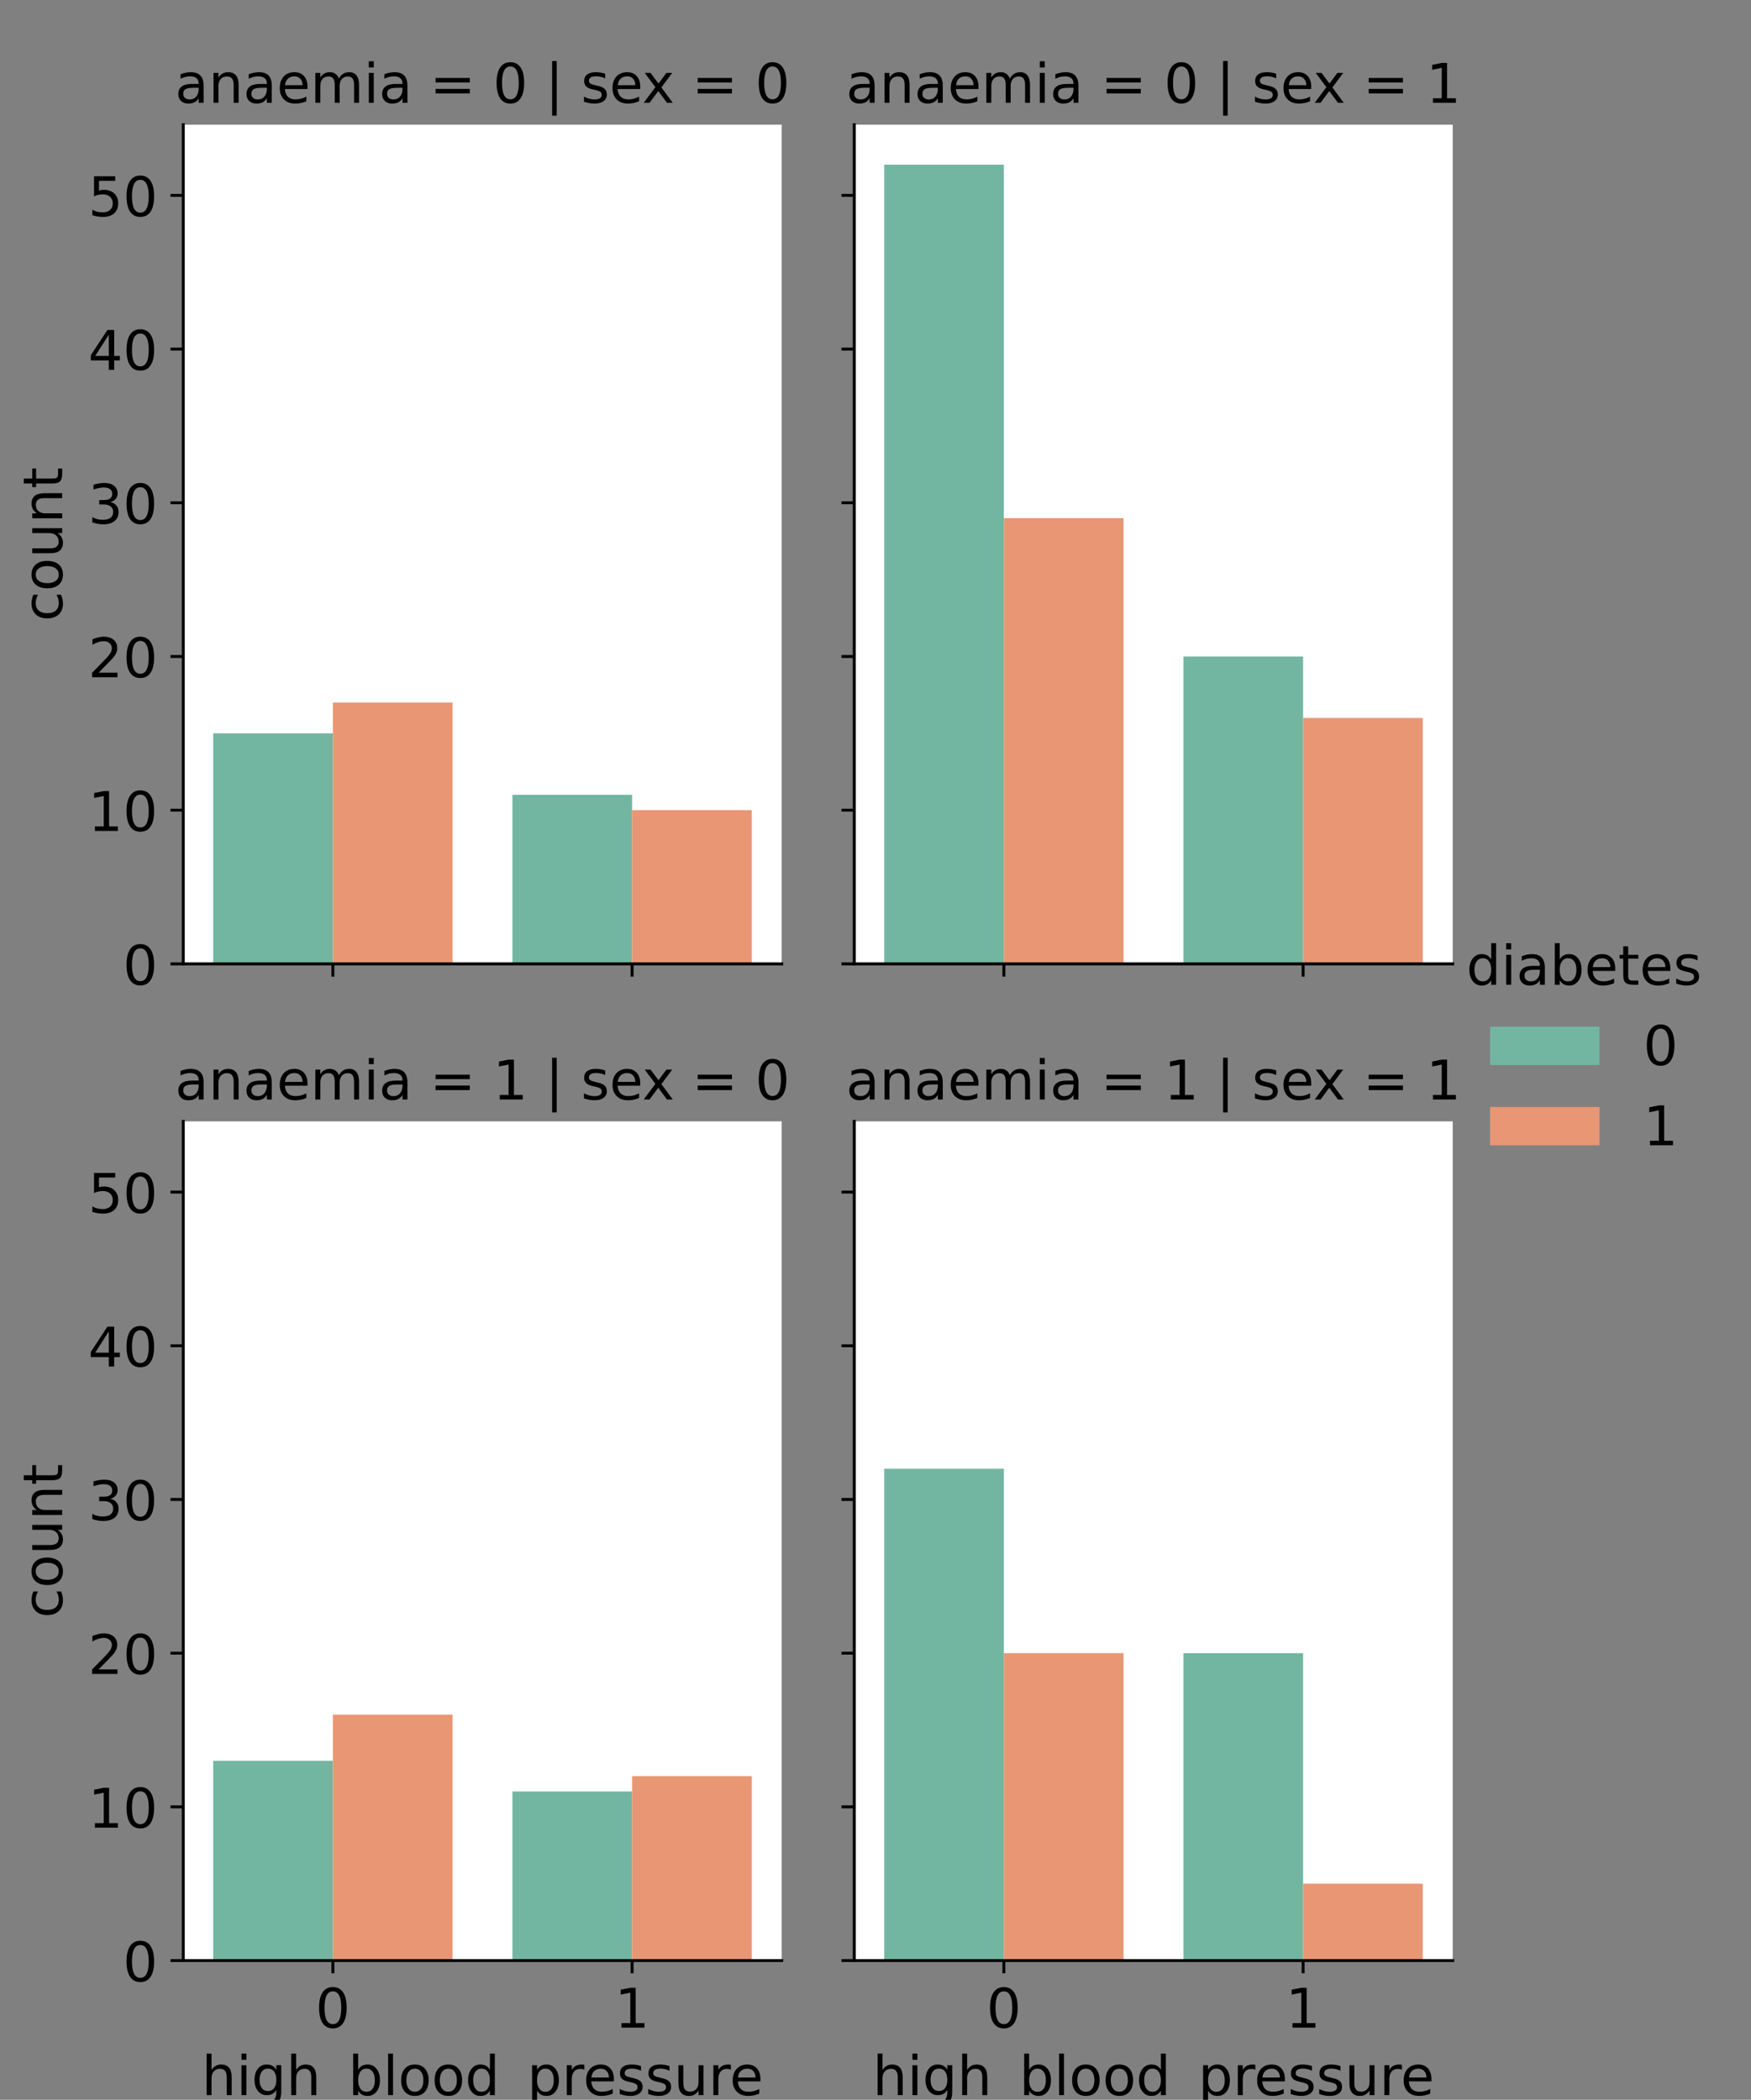 <?xml version="1.0" encoding="utf-8" standalone="no"?>
<!DOCTYPE svg PUBLIC "-//W3C//DTD SVG 1.1//EN"
  "http://www.w3.org/Graphics/SVG/1.1/DTD/svg11.dtd">
<!-- Created with matplotlib (https://matplotlib.org/) -->
<svg height="576pt" version="1.1" viewBox="0 0 480.2 576" width="480.2pt" xmlns="http://www.w3.org/2000/svg" xmlns:xlink="http://www.w3.org/1999/xlink">
 <rect x="0" y="0" width="480.2" height="576" fill="#808080" stroke="none"/>
 <defs>
  <style type="text/css">*{stroke-linecap:butt;stroke-linejoin:round;}</style>
 </defs>
 <g id="figure_1">
  <g id="patch_1">
   <path d="M 0 576 
L 480.2 576 
L 480.2 0 
L 0 0 
z
" style="fill:none;"/>
  </g>
  <g id="axes_1">
   <g id="patch_2">
    <path d="M 50.259 264.4 
L 214.383 264.4 
L 214.383 34.2 
L 50.259 34.2 
z
" style="fill:#ffffff;"/>
   </g>
   <g id="patch_3">
    <path clip-path="url(#pbe5f434af6)" d="M 58.465 264.4 
L 91.29 264.4 
L 91.29 201.158 
L 58.465 201.158 
z
" style="fill:#72b6a1;"/>
   </g>
   <g id="patch_4">
    <path clip-path="url(#pbe5f434af6)" d="M 140.527 264.4 
L 173.352 264.4 
L 173.352 218.023 
L 140.527 218.023 
z
" style="fill:#72b6a1;"/>
   </g>
   <g id="patch_5">
    <path clip-path="url(#pbe5f434af6)" d="M 91.29 264.4 
L 124.115 264.4 
L 124.115 192.726 
L 91.29 192.726 
z
" style="fill:#e99675;"/>
   </g>
   <g id="patch_6">
    <path clip-path="url(#pbe5f434af6)" d="M 173.352 264.4 
L 206.177 264.4 
L 206.177 222.239 
L 173.352 222.239 
z
" style="fill:#e99675;"/>
   </g>
   <g id="matplotlib.axis_1">
    <g id="xtick_1">
     <g id="line2d_1">
      <defs>
       <path d="M 0 0 
L 0 3.5 
" id="m6b27e53816" style="stroke:#000000;stroke-width:0.8;"/>
      </defs>
      <g>
       <use style="stroke:#000000;stroke-width:0.8;" x="91.29" xlink:href="#m6b27e53816" y="264.4"/>
      </g>
     </g>
    </g>
    <g id="xtick_2">
     <g id="line2d_2">
      <g>
       <use style="stroke:#000000;stroke-width:0.8;" x="173.352" xlink:href="#m6b27e53816" y="264.4"/>
      </g>
     </g>
    </g>
   </g>
   <g id="matplotlib.axis_2">
    <g id="ytick_1">
     <g id="line2d_3">
      <defs>
       <path d="M 0 0 
L -3.5 0 
" id="m550a49b595" style="stroke:#000000;stroke-width:0.8;"/>
      </defs>
      <g>
       <use style="stroke:#000000;stroke-width:0.8;" x="50.259" xlink:href="#m550a49b595" y="264.4"/>
      </g>
     </g>
     <g id="text_1">
      <!-- 0 -->
      <g transform="translate(33.715 270.099)scale(0.15 -0.15)">
       <defs>
        <path d="M 31.781 66.406 
Q 24.172 66.406 20.328 58.906 
Q 16.5 51.422 16.5 36.375 
Q 16.5 21.391 20.328 13.891 
Q 24.172 6.391 31.781 6.391 
Q 39.453 6.391 43.281 13.891 
Q 47.125 21.391 47.125 36.375 
Q 47.125 51.422 43.281 58.906 
Q 39.453 66.406 31.781 66.406 
z
M 31.781 74.219 
Q 44.047 74.219 50.516 64.516 
Q 56.984 54.828 56.984 36.375 
Q 56.984 17.969 50.516 8.266 
Q 44.047 -1.422 31.781 -1.422 
Q 19.531 -1.422 13.062 8.266 
Q 6.594 17.969 6.594 36.375 
Q 6.594 54.828 13.062 64.516 
Q 19.531 74.219 31.781 74.219 
z
" id="DejaVuSans-48"/>
       </defs>
       <use xlink:href="#DejaVuSans-48"/>
      </g>
     </g>
    </g>
    <g id="ytick_2">
     <g id="line2d_4">
      <g>
       <use style="stroke:#000000;stroke-width:0.8;" x="50.259" xlink:href="#m550a49b595" y="222.239"/>
      </g>
     </g>
     <g id="text_2">
      <!-- 10 -->
      <g transform="translate(24.172 227.938)scale(0.15 -0.15)">
       <defs>
        <path d="M 12.406 8.297 
L 28.516 8.297 
L 28.516 63.922 
L 10.984 60.406 
L 10.984 69.391 
L 28.422 72.906 
L 38.281 72.906 
L 38.281 8.297 
L 54.391 8.297 
L 54.391 0 
L 12.406 0 
z
" id="DejaVuSans-49"/>
       </defs>
       <use xlink:href="#DejaVuSans-49"/>
       <use x="63.623" xlink:href="#DejaVuSans-48"/>
      </g>
     </g>
    </g>
    <g id="ytick_3">
     <g id="line2d_5">
      <g>
       <use style="stroke:#000000;stroke-width:0.8;" x="50.259" xlink:href="#m550a49b595" y="180.078"/>
      </g>
     </g>
     <g id="text_3">
      <!-- 20 -->
      <g transform="translate(24.172 185.776)scale(0.15 -0.15)">
       <defs>
        <path d="M 19.188 8.297 
L 53.609 8.297 
L 53.609 0 
L 7.328 0 
L 7.328 8.297 
Q 12.938 14.109 22.625 23.891 
Q 32.328 33.688 34.812 36.531 
Q 39.547 41.844 41.422 45.531 
Q 43.312 49.219 43.312 52.781 
Q 43.312 58.594 39.234 62.25 
Q 35.156 65.922 28.609 65.922 
Q 23.969 65.922 18.812 64.312 
Q 13.672 62.703 7.812 59.422 
L 7.812 69.391 
Q 13.766 71.781 18.938 73 
Q 24.125 74.219 28.422 74.219 
Q 39.75 74.219 46.484 68.547 
Q 53.219 62.891 53.219 53.422 
Q 53.219 48.922 51.531 44.891 
Q 49.859 40.875 45.406 35.406 
Q 44.188 33.984 37.641 27.219 
Q 31.109 20.453 19.188 8.297 
z
" id="DejaVuSans-50"/>
       </defs>
       <use xlink:href="#DejaVuSans-50"/>
       <use x="63.623" xlink:href="#DejaVuSans-48"/>
      </g>
     </g>
    </g>
    <g id="ytick_4">
     <g id="line2d_6">
      <g>
       <use style="stroke:#000000;stroke-width:0.8;" x="50.259" xlink:href="#m550a49b595" y="137.916"/>
      </g>
     </g>
     <g id="text_4">
      <!-- 30 -->
      <g transform="translate(24.172 143.615)scale(0.15 -0.15)">
       <defs>
        <path d="M 40.578 39.312 
Q 47.656 37.797 51.625 33 
Q 55.609 28.219 55.609 21.188 
Q 55.609 10.406 48.188 4.484 
Q 40.766 -1.422 27.094 -1.422 
Q 22.516 -1.422 17.656 -0.516 
Q 12.797 0.391 7.625 2.203 
L 7.625 11.719 
Q 11.719 9.328 16.594 8.109 
Q 21.484 6.891 26.812 6.891 
Q 36.078 6.891 40.938 10.547 
Q 45.797 14.203 45.797 21.188 
Q 45.797 27.641 41.281 31.266 
Q 36.766 34.906 28.719 34.906 
L 20.219 34.906 
L 20.219 43.016 
L 29.109 43.016 
Q 36.375 43.016 40.234 45.922 
Q 44.094 48.828 44.094 54.297 
Q 44.094 59.906 40.109 62.906 
Q 36.141 65.922 28.719 65.922 
Q 24.656 65.922 20.016 65.031 
Q 15.375 64.156 9.812 62.312 
L 9.812 71.094 
Q 15.438 72.656 20.344 73.438 
Q 25.25 74.219 29.594 74.219 
Q 40.828 74.219 47.359 69.109 
Q 53.906 64.016 53.906 55.328 
Q 53.906 49.266 50.438 45.094 
Q 46.969 40.922 40.578 39.312 
z
" id="DejaVuSans-51"/>
       </defs>
       <use xlink:href="#DejaVuSans-51"/>
       <use x="63.623" xlink:href="#DejaVuSans-48"/>
      </g>
     </g>
    </g>
    <g id="ytick_5">
     <g id="line2d_7">
      <g>
       <use style="stroke:#000000;stroke-width:0.8;" x="50.259" xlink:href="#m550a49b595" y="95.755"/>
      </g>
     </g>
     <g id="text_5">
      <!-- 40 -->
      <g transform="translate(24.172 101.454)scale(0.15 -0.15)">
       <defs>
        <path d="M 37.797 64.312 
L 12.891 25.391 
L 37.797 25.391 
z
M 35.203 72.906 
L 47.609 72.906 
L 47.609 25.391 
L 58.016 25.391 
L 58.016 17.188 
L 47.609 17.188 
L 47.609 0 
L 37.797 0 
L 37.797 17.188 
L 4.891 17.188 
L 4.891 26.703 
z
" id="DejaVuSans-52"/>
       </defs>
       <use xlink:href="#DejaVuSans-52"/>
       <use x="63.623" xlink:href="#DejaVuSans-48"/>
      </g>
     </g>
    </g>
    <g id="ytick_6">
     <g id="line2d_8">
      <g>
       <use style="stroke:#000000;stroke-width:0.8;" x="50.259" xlink:href="#m550a49b595" y="53.594"/>
      </g>
     </g>
     <g id="text_6">
      <!-- 50 -->
      <g transform="translate(24.172 59.293)scale(0.15 -0.15)">
       <defs>
        <path d="M 10.797 72.906 
L 49.516 72.906 
L 49.516 64.594 
L 19.828 64.594 
L 19.828 46.734 
Q 21.969 47.469 24.109 47.828 
Q 26.266 48.188 28.422 48.188 
Q 40.625 48.188 47.75 41.5 
Q 54.891 34.812 54.891 23.391 
Q 54.891 11.625 47.562 5.094 
Q 40.234 -1.422 26.906 -1.422 
Q 22.312 -1.422 17.547 -0.641 
Q 12.797 0.141 7.719 1.703 
L 7.719 11.625 
Q 12.109 9.234 16.797 8.062 
Q 21.484 6.891 26.703 6.891 
Q 35.156 6.891 40.078 11.328 
Q 45.016 15.766 45.016 23.391 
Q 45.016 31 40.078 35.438 
Q 35.156 39.891 26.703 39.891 
Q 22.75 39.891 18.812 39.016 
Q 14.891 38.141 10.797 36.281 
z
" id="DejaVuSans-53"/>
       </defs>
       <use xlink:href="#DejaVuSans-53"/>
       <use x="63.623" xlink:href="#DejaVuSans-48"/>
      </g>
     </g>
    </g>
    <g id="text_7">
     <!-- count -->
     <g transform="translate(17.052 170.459)rotate(-90)scale(0.15 -0.15)">
      <defs>
       <path d="M 48.781 52.594 
L 48.781 44.188 
Q 44.969 46.297 41.141 47.344 
Q 37.312 48.391 33.406 48.391 
Q 24.656 48.391 19.812 42.844 
Q 14.984 37.312 14.984 27.297 
Q 14.984 17.281 19.812 11.734 
Q 24.656 6.203 33.406 6.203 
Q 37.312 6.203 41.141 7.25 
Q 44.969 8.297 48.781 10.406 
L 48.781 2.094 
Q 45.016 0.344 40.984 -0.531 
Q 36.969 -1.422 32.422 -1.422 
Q 20.062 -1.422 12.781 6.344 
Q 5.516 14.109 5.516 27.297 
Q 5.516 40.672 12.859 48.328 
Q 20.219 56 33.016 56 
Q 37.156 56 41.109 55.141 
Q 45.062 54.297 48.781 52.594 
z
" id="DejaVuSans-99"/>
       <path d="M 30.609 48.391 
Q 23.391 48.391 19.188 42.75 
Q 14.984 37.109 14.984 27.297 
Q 14.984 17.484 19.156 11.844 
Q 23.344 6.203 30.609 6.203 
Q 37.797 6.203 41.984 11.859 
Q 46.188 17.531 46.188 27.297 
Q 46.188 37.016 41.984 42.703 
Q 37.797 48.391 30.609 48.391 
z
M 30.609 56 
Q 42.328 56 49.016 48.375 
Q 55.719 40.766 55.719 27.297 
Q 55.719 13.875 49.016 6.219 
Q 42.328 -1.422 30.609 -1.422 
Q 18.844 -1.422 12.172 6.219 
Q 5.516 13.875 5.516 27.297 
Q 5.516 40.766 12.172 48.375 
Q 18.844 56 30.609 56 
z
" id="DejaVuSans-111"/>
       <path d="M 8.5 21.578 
L 8.5 54.688 
L 17.484 54.688 
L 17.484 21.922 
Q 17.484 14.156 20.5 10.266 
Q 23.531 6.391 29.594 6.391 
Q 36.859 6.391 41.078 11.031 
Q 45.312 15.672 45.312 23.688 
L 45.312 54.688 
L 54.297 54.688 
L 54.297 0 
L 45.312 0 
L 45.312 8.406 
Q 42.047 3.422 37.719 1 
Q 33.406 -1.422 27.688 -1.422 
Q 18.266 -1.422 13.375 4.438 
Q 8.5 10.297 8.5 21.578 
z
M 31.109 56 
z
" id="DejaVuSans-117"/>
       <path d="M 54.891 33.016 
L 54.891 0 
L 45.906 0 
L 45.906 32.719 
Q 45.906 40.484 42.875 44.328 
Q 39.844 48.188 33.797 48.188 
Q 26.516 48.188 22.312 43.547 
Q 18.109 38.922 18.109 30.906 
L 18.109 0 
L 9.078 0 
L 9.078 54.688 
L 18.109 54.688 
L 18.109 46.188 
Q 21.344 51.125 25.703 53.562 
Q 30.078 56 35.797 56 
Q 45.219 56 50.047 50.172 
Q 54.891 44.344 54.891 33.016 
z
" id="DejaVuSans-110"/>
       <path d="M 18.312 70.219 
L 18.312 54.688 
L 36.812 54.688 
L 36.812 47.703 
L 18.312 47.703 
L 18.312 18.016 
Q 18.312 11.328 20.141 9.422 
Q 21.969 7.516 27.594 7.516 
L 36.812 7.516 
L 36.812 0 
L 27.594 0 
Q 17.188 0 13.234 3.875 
Q 9.281 7.766 9.281 18.016 
L 9.281 47.703 
L 2.688 47.703 
L 2.688 54.688 
L 9.281 54.688 
L 9.281 70.219 
z
" id="DejaVuSans-116"/>
      </defs>
      <use xlink:href="#DejaVuSans-99"/>
      <use x="54.98" xlink:href="#DejaVuSans-111"/>
      <use x="116.162" xlink:href="#DejaVuSans-117"/>
      <use x="179.541" xlink:href="#DejaVuSans-110"/>
      <use x="242.92" xlink:href="#DejaVuSans-116"/>
     </g>
    </g>
   </g>
   <g id="patch_7">
    <path d="M 50.259 264.4 
L 50.259 34.2 
" style="fill:none;stroke:#000000;stroke-linecap:square;stroke-linejoin:miter;stroke-width:0.8;"/>
   </g>
   <g id="patch_8">
    <path d="M 50.259 264.4 
L 214.383 264.4 
" style="fill:none;stroke:#000000;stroke-linecap:square;stroke-linejoin:miter;stroke-width:0.8;"/>
   </g>
   <g id="text_8">
    <!-- anaemia = 0 | sex = 0 -->
    <g transform="translate(48.005 28.2)scale(0.15 -0.15)">
     <defs>
      <path d="M 34.281 27.484 
Q 23.391 27.484 19.188 25 
Q 14.984 22.516 14.984 16.5 
Q 14.984 11.719 18.141 8.906 
Q 21.297 6.109 26.703 6.109 
Q 34.188 6.109 38.703 11.406 
Q 43.219 16.703 43.219 25.484 
L 43.219 27.484 
z
M 52.203 31.203 
L 52.203 0 
L 43.219 0 
L 43.219 8.297 
Q 40.141 3.328 35.547 0.953 
Q 30.953 -1.422 24.312 -1.422 
Q 15.922 -1.422 10.953 3.297 
Q 6 8.016 6 15.922 
Q 6 25.141 12.172 29.828 
Q 18.359 34.516 30.609 34.516 
L 43.219 34.516 
L 43.219 35.406 
Q 43.219 41.609 39.141 45 
Q 35.062 48.391 27.688 48.391 
Q 23 48.391 18.547 47.266 
Q 14.109 46.141 10.016 43.891 
L 10.016 52.203 
Q 14.938 54.109 19.578 55.047 
Q 24.219 56 28.609 56 
Q 40.484 56 46.344 49.844 
Q 52.203 43.703 52.203 31.203 
z
" id="DejaVuSans-97"/>
      <path d="M 56.203 29.594 
L 56.203 25.203 
L 14.891 25.203 
Q 15.484 15.922 20.484 11.062 
Q 25.484 6.203 34.422 6.203 
Q 39.594 6.203 44.453 7.469 
Q 49.312 8.734 54.109 11.281 
L 54.109 2.781 
Q 49.266 0.734 44.188 -0.344 
Q 39.109 -1.422 33.891 -1.422 
Q 20.797 -1.422 13.156 6.188 
Q 5.516 13.812 5.516 26.812 
Q 5.516 40.234 12.766 48.109 
Q 20.016 56 32.328 56 
Q 43.359 56 49.781 48.891 
Q 56.203 41.797 56.203 29.594 
z
M 47.219 32.234 
Q 47.125 39.594 43.094 43.984 
Q 39.062 48.391 32.422 48.391 
Q 24.906 48.391 20.391 44.141 
Q 15.875 39.891 15.188 32.172 
z
" id="DejaVuSans-101"/>
      <path d="M 52 44.188 
Q 55.375 50.25 60.062 53.125 
Q 64.75 56 71.094 56 
Q 79.641 56 84.281 50.016 
Q 88.922 44.047 88.922 33.016 
L 88.922 0 
L 79.891 0 
L 79.891 32.719 
Q 79.891 40.578 77.094 44.375 
Q 74.312 48.188 68.609 48.188 
Q 61.625 48.188 57.562 43.547 
Q 53.516 38.922 53.516 30.906 
L 53.516 0 
L 44.484 0 
L 44.484 32.719 
Q 44.484 40.625 41.703 44.406 
Q 38.922 48.188 33.109 48.188 
Q 26.219 48.188 22.156 43.531 
Q 18.109 38.875 18.109 30.906 
L 18.109 0 
L 9.078 0 
L 9.078 54.688 
L 18.109 54.688 
L 18.109 46.188 
Q 21.188 51.219 25.484 53.609 
Q 29.781 56 35.688 56 
Q 41.656 56 45.828 52.969 
Q 50 49.953 52 44.188 
z
" id="DejaVuSans-109"/>
      <path d="M 9.422 54.688 
L 18.406 54.688 
L 18.406 0 
L 9.422 0 
z
M 9.422 75.984 
L 18.406 75.984 
L 18.406 64.594 
L 9.422 64.594 
z
" id="DejaVuSans-105"/>
      <path id="DejaVuSans-32"/>
      <path d="M 10.594 45.406 
L 73.188 45.406 
L 73.188 37.203 
L 10.594 37.203 
z
M 10.594 25.484 
L 73.188 25.484 
L 73.188 17.188 
L 10.594 17.188 
z
" id="DejaVuSans-61"/>
      <path d="M 21 76.422 
L 21 -23.578 
L 12.703 -23.578 
L 12.703 76.422 
z
" id="DejaVuSans-124"/>
      <path d="M 44.281 53.078 
L 44.281 44.578 
Q 40.484 46.531 36.375 47.5 
Q 32.281 48.484 27.875 48.484 
Q 21.188 48.484 17.844 46.438 
Q 14.5 44.391 14.5 40.281 
Q 14.5 37.156 16.891 35.375 
Q 19.281 33.594 26.516 31.984 
L 29.594 31.297 
Q 39.156 29.25 43.188 25.516 
Q 47.219 21.781 47.219 15.094 
Q 47.219 7.469 41.188 3.016 
Q 35.156 -1.422 24.609 -1.422 
Q 20.219 -1.422 15.453 -0.562 
Q 10.688 0.297 5.422 2 
L 5.422 11.281 
Q 10.406 8.688 15.234 7.391 
Q 20.062 6.109 24.812 6.109 
Q 31.156 6.109 34.562 8.281 
Q 37.984 10.453 37.984 14.406 
Q 37.984 18.062 35.516 20.016 
Q 33.062 21.969 24.703 23.781 
L 21.578 24.516 
Q 13.234 26.266 9.516 29.906 
Q 5.812 33.547 5.812 39.891 
Q 5.812 47.609 11.281 51.797 
Q 16.75 56 26.812 56 
Q 31.781 56 36.172 55.266 
Q 40.578 54.547 44.281 53.078 
z
" id="DejaVuSans-115"/>
      <path d="M 54.891 54.688 
L 35.109 28.078 
L 55.906 0 
L 45.312 0 
L 29.391 21.484 
L 13.484 0 
L 2.875 0 
L 24.125 28.609 
L 4.688 54.688 
L 15.281 54.688 
L 29.781 35.203 
L 44.281 54.688 
z
" id="DejaVuSans-120"/>
     </defs>
     <use xlink:href="#DejaVuSans-97"/>
     <use x="61.279" xlink:href="#DejaVuSans-110"/>
     <use x="124.658" xlink:href="#DejaVuSans-97"/>
     <use x="185.938" xlink:href="#DejaVuSans-101"/>
     <use x="247.461" xlink:href="#DejaVuSans-109"/>
     <use x="344.873" xlink:href="#DejaVuSans-105"/>
     <use x="372.656" xlink:href="#DejaVuSans-97"/>
     <use x="433.936" xlink:href="#DejaVuSans-32"/>
     <use x="465.723" xlink:href="#DejaVuSans-61"/>
     <use x="549.512" xlink:href="#DejaVuSans-32"/>
     <use x="581.299" xlink:href="#DejaVuSans-48"/>
     <use x="644.922" xlink:href="#DejaVuSans-32"/>
     <use x="676.709" xlink:href="#DejaVuSans-124"/>
     <use x="710.4" xlink:href="#DejaVuSans-32"/>
     <use x="742.188" xlink:href="#DejaVuSans-115"/>
     <use x="794.287" xlink:href="#DejaVuSans-101"/>
     <use x="854.061" xlink:href="#DejaVuSans-120"/>
     <use x="913.24" xlink:href="#DejaVuSans-32"/>
     <use x="945.027" xlink:href="#DejaVuSans-61"/>
     <use x="1028.816" xlink:href="#DejaVuSans-32"/>
     <use x="1060.604" xlink:href="#DejaVuSans-48"/>
    </g>
   </g>
  </g>
  <g id="axes_2">
   <g id="patch_9">
    <path d="M 234.274 264.4 
L 398.398 264.4 
L 398.398 34.2 
L 234.274 34.2 
z
" style="fill:#ffffff;"/>
   </g>
   <g id="patch_10">
    <path clip-path="url(#p4b8c946610)" d="M 242.48 264.4 
L 275.305 264.4 
L 275.305 45.162 
L 242.48 45.162 
z
" style="fill:#72b6a1;"/>
   </g>
   <g id="patch_11">
    <path clip-path="url(#p4b8c946610)" d="M 324.542 264.4 
L 357.367 264.4 
L 357.367 180.078 
L 324.542 180.078 
z
" style="fill:#72b6a1;"/>
   </g>
   <g id="patch_12">
    <path clip-path="url(#p4b8c946610)" d="M 275.305 264.4 
L 308.13 264.4 
L 308.13 142.133 
L 275.305 142.133 
z
" style="fill:#e99675;"/>
   </g>
   <g id="patch_13">
    <path clip-path="url(#p4b8c946610)" d="M 357.367 264.4 
L 390.192 264.4 
L 390.192 196.942 
L 357.367 196.942 
z
" style="fill:#e99675;"/>
   </g>
   <g id="matplotlib.axis_3">
    <g id="xtick_3">
     <g id="line2d_9">
      <g>
       <use style="stroke:#000000;stroke-width:0.8;" x="275.305" xlink:href="#m6b27e53816" y="264.4"/>
      </g>
     </g>
    </g>
    <g id="xtick_4">
     <g id="line2d_10">
      <g>
       <use style="stroke:#000000;stroke-width:0.8;" x="357.367" xlink:href="#m6b27e53816" y="264.4"/>
      </g>
     </g>
    </g>
   </g>
   <g id="matplotlib.axis_4">
    <g id="ytick_7">
     <g id="line2d_11">
      <g>
       <use style="stroke:#000000;stroke-width:0.8;" x="234.274" xlink:href="#m550a49b595" y="264.4"/>
      </g>
     </g>
    </g>
    <g id="ytick_8">
     <g id="line2d_12">
      <g>
       <use style="stroke:#000000;stroke-width:0.8;" x="234.274" xlink:href="#m550a49b595" y="222.239"/>
      </g>
     </g>
    </g>
    <g id="ytick_9">
     <g id="line2d_13">
      <g>
       <use style="stroke:#000000;stroke-width:0.8;" x="234.274" xlink:href="#m550a49b595" y="180.078"/>
      </g>
     </g>
    </g>
    <g id="ytick_10">
     <g id="line2d_14">
      <g>
       <use style="stroke:#000000;stroke-width:0.8;" x="234.274" xlink:href="#m550a49b595" y="137.916"/>
      </g>
     </g>
    </g>
    <g id="ytick_11">
     <g id="line2d_15">
      <g>
       <use style="stroke:#000000;stroke-width:0.8;" x="234.274" xlink:href="#m550a49b595" y="95.755"/>
      </g>
     </g>
    </g>
    <g id="ytick_12">
     <g id="line2d_16">
      <g>
       <use style="stroke:#000000;stroke-width:0.8;" x="234.274" xlink:href="#m550a49b595" y="53.594"/>
      </g>
     </g>
    </g>
   </g>
   <g id="patch_14">
    <path d="M 234.274 264.4 
L 234.274 34.2 
" style="fill:none;stroke:#000000;stroke-linecap:square;stroke-linejoin:miter;stroke-width:0.8;"/>
   </g>
   <g id="patch_15">
    <path d="M 234.274 264.4 
L 398.398 264.4 
" style="fill:none;stroke:#000000;stroke-linecap:square;stroke-linejoin:miter;stroke-width:0.8;"/>
   </g>
   <g id="text_9">
    <!-- anaemia = 0 | sex = 1 -->
    <g transform="translate(232.02 28.2)scale(0.15 -0.15)">
     <use xlink:href="#DejaVuSans-97"/>
     <use x="61.279" xlink:href="#DejaVuSans-110"/>
     <use x="124.658" xlink:href="#DejaVuSans-97"/>
     <use x="185.938" xlink:href="#DejaVuSans-101"/>
     <use x="247.461" xlink:href="#DejaVuSans-109"/>
     <use x="344.873" xlink:href="#DejaVuSans-105"/>
     <use x="372.656" xlink:href="#DejaVuSans-97"/>
     <use x="433.936" xlink:href="#DejaVuSans-32"/>
     <use x="465.723" xlink:href="#DejaVuSans-61"/>
     <use x="549.512" xlink:href="#DejaVuSans-32"/>
     <use x="581.299" xlink:href="#DejaVuSans-48"/>
     <use x="644.922" xlink:href="#DejaVuSans-32"/>
     <use x="676.709" xlink:href="#DejaVuSans-124"/>
     <use x="710.4" xlink:href="#DejaVuSans-32"/>
     <use x="742.188" xlink:href="#DejaVuSans-115"/>
     <use x="794.287" xlink:href="#DejaVuSans-101"/>
     <use x="854.061" xlink:href="#DejaVuSans-120"/>
     <use x="913.24" xlink:href="#DejaVuSans-32"/>
     <use x="945.027" xlink:href="#DejaVuSans-61"/>
     <use x="1028.816" xlink:href="#DejaVuSans-32"/>
     <use x="1060.604" xlink:href="#DejaVuSans-49"/>
    </g>
   </g>
  </g>
  <g id="axes_3">
   <g id="patch_16">
    <path d="M 50.259 537.8 
L 214.383 537.8 
L 214.383 307.6 
L 50.259 307.6 
z
" style="fill:#ffffff;"/>
   </g>
   <g id="patch_17">
    <path clip-path="url(#pc71604486d)" d="M 58.465 537.8 
L 91.29 537.8 
L 91.29 482.99 
L 58.465 482.99 
z
" style="fill:#72b6a1;"/>
   </g>
   <g id="patch_18">
    <path clip-path="url(#pc71604486d)" d="M 140.527 537.8 
L 173.352 537.8 
L 173.352 491.423 
L 140.527 491.423 
z
" style="fill:#72b6a1;"/>
   </g>
   <g id="patch_19">
    <path clip-path="url(#pc71604486d)" d="M 91.29 537.8 
L 124.115 537.8 
L 124.115 470.342 
L 91.29 470.342 
z
" style="fill:#e99675;"/>
   </g>
   <g id="patch_20">
    <path clip-path="url(#pc71604486d)" d="M 173.352 537.8 
L 206.177 537.8 
L 206.177 487.207 
L 173.352 487.207 
z
" style="fill:#e99675;"/>
   </g>
   <g id="matplotlib.axis_5">
    <g id="xtick_5">
     <g id="line2d_17">
      <g>
       <use style="stroke:#000000;stroke-width:0.8;" x="91.29" xlink:href="#m6b27e53816" y="537.8"/>
      </g>
     </g>
     <g id="text_10">
      <!-- 0 -->
      <g transform="translate(86.518 556.198)scale(0.15 -0.15)">
       <use xlink:href="#DejaVuSans-48"/>
      </g>
     </g>
    </g>
    <g id="xtick_6">
     <g id="line2d_18">
      <g>
       <use style="stroke:#000000;stroke-width:0.8;" x="173.352" xlink:href="#m6b27e53816" y="537.8"/>
      </g>
     </g>
     <g id="text_11">
      <!-- 1 -->
      <g transform="translate(168.58 556.198)scale(0.15 -0.15)">
       <use xlink:href="#DejaVuSans-49"/>
      </g>
     </g>
    </g>
    <g id="text_12">
     <!-- high_blood_pressure -->
     <g transform="translate(55.298 574.715)scale(0.15 -0.15)">
      <defs>
       <path d="M 54.891 33.016 
L 54.891 0 
L 45.906 0 
L 45.906 32.719 
Q 45.906 40.484 42.875 44.328 
Q 39.844 48.188 33.797 48.188 
Q 26.516 48.188 22.312 43.547 
Q 18.109 38.922 18.109 30.906 
L 18.109 0 
L 9.078 0 
L 9.078 75.984 
L 18.109 75.984 
L 18.109 46.188 
Q 21.344 51.125 25.703 53.562 
Q 30.078 56 35.797 56 
Q 45.219 56 50.047 50.172 
Q 54.891 44.344 54.891 33.016 
z
" id="DejaVuSans-104"/>
       <path d="M 45.406 27.984 
Q 45.406 37.75 41.375 43.109 
Q 37.359 48.484 30.078 48.484 
Q 22.859 48.484 18.828 43.109 
Q 14.797 37.75 14.797 27.984 
Q 14.797 18.266 18.828 12.891 
Q 22.859 7.516 30.078 7.516 
Q 37.359 7.516 41.375 12.891 
Q 45.406 18.266 45.406 27.984 
z
M 54.391 6.781 
Q 54.391 -7.172 48.188 -13.984 
Q 42 -20.797 29.203 -20.797 
Q 24.469 -20.797 20.266 -20.094 
Q 16.062 -19.391 12.109 -17.922 
L 12.109 -9.188 
Q 16.062 -11.328 19.922 -12.344 
Q 23.781 -13.375 27.781 -13.375 
Q 36.625 -13.375 41.016 -8.766 
Q 45.406 -4.156 45.406 5.172 
L 45.406 9.625 
Q 42.625 4.781 38.281 2.391 
Q 33.938 0 27.875 0 
Q 17.828 0 11.672 7.656 
Q 5.516 15.328 5.516 27.984 
Q 5.516 40.672 11.672 48.328 
Q 17.828 56 27.875 56 
Q 33.938 56 38.281 53.609 
Q 42.625 51.219 45.406 46.391 
L 45.406 54.688 
L 54.391 54.688 
z
" id="DejaVuSans-103"/>
       <path d="M 50.984 -16.609 
L 50.984 -23.578 
L -0.984 -23.578 
L -0.984 -16.609 
z
" id="DejaVuSans-95"/>
       <path d="M 48.688 27.297 
Q 48.688 37.203 44.609 42.844 
Q 40.531 48.484 33.406 48.484 
Q 26.266 48.484 22.188 42.844 
Q 18.109 37.203 18.109 27.297 
Q 18.109 17.391 22.188 11.75 
Q 26.266 6.109 33.406 6.109 
Q 40.531 6.109 44.609 11.75 
Q 48.688 17.391 48.688 27.297 
z
M 18.109 46.391 
Q 20.953 51.266 25.266 53.625 
Q 29.594 56 35.594 56 
Q 45.562 56 51.781 48.094 
Q 58.016 40.188 58.016 27.297 
Q 58.016 14.406 51.781 6.484 
Q 45.562 -1.422 35.594 -1.422 
Q 29.594 -1.422 25.266 0.953 
Q 20.953 3.328 18.109 8.203 
L 18.109 0 
L 9.078 0 
L 9.078 75.984 
L 18.109 75.984 
z
" id="DejaVuSans-98"/>
       <path d="M 9.422 75.984 
L 18.406 75.984 
L 18.406 0 
L 9.422 0 
z
" id="DejaVuSans-108"/>
       <path d="M 45.406 46.391 
L 45.406 75.984 
L 54.391 75.984 
L 54.391 0 
L 45.406 0 
L 45.406 8.203 
Q 42.578 3.328 38.25 0.953 
Q 33.938 -1.422 27.875 -1.422 
Q 17.969 -1.422 11.734 6.484 
Q 5.516 14.406 5.516 27.297 
Q 5.516 40.188 11.734 48.094 
Q 17.969 56 27.875 56 
Q 33.938 56 38.25 53.625 
Q 42.578 51.266 45.406 46.391 
z
M 14.797 27.297 
Q 14.797 17.391 18.875 11.75 
Q 22.953 6.109 30.078 6.109 
Q 37.203 6.109 41.297 11.75 
Q 45.406 17.391 45.406 27.297 
Q 45.406 37.203 41.297 42.844 
Q 37.203 48.484 30.078 48.484 
Q 22.953 48.484 18.875 42.844 
Q 14.797 37.203 14.797 27.297 
z
" id="DejaVuSans-100"/>
       <path d="M 18.109 8.203 
L 18.109 -20.797 
L 9.078 -20.797 
L 9.078 54.688 
L 18.109 54.688 
L 18.109 46.391 
Q 20.953 51.266 25.266 53.625 
Q 29.594 56 35.594 56 
Q 45.562 56 51.781 48.094 
Q 58.016 40.188 58.016 27.297 
Q 58.016 14.406 51.781 6.484 
Q 45.562 -1.422 35.594 -1.422 
Q 29.594 -1.422 25.266 0.953 
Q 20.953 3.328 18.109 8.203 
z
M 48.688 27.297 
Q 48.688 37.203 44.609 42.844 
Q 40.531 48.484 33.406 48.484 
Q 26.266 48.484 22.188 42.844 
Q 18.109 37.203 18.109 27.297 
Q 18.109 17.391 22.188 11.75 
Q 26.266 6.109 33.406 6.109 
Q 40.531 6.109 44.609 11.75 
Q 48.688 17.391 48.688 27.297 
z
" id="DejaVuSans-112"/>
       <path d="M 41.109 46.297 
Q 39.594 47.172 37.812 47.578 
Q 36.031 48 33.891 48 
Q 26.266 48 22.188 43.047 
Q 18.109 38.094 18.109 28.812 
L 18.109 0 
L 9.078 0 
L 9.078 54.688 
L 18.109 54.688 
L 18.109 46.188 
Q 20.953 51.172 25.484 53.578 
Q 30.031 56 36.531 56 
Q 37.453 56 38.578 55.875 
Q 39.703 55.766 41.062 55.516 
z
" id="DejaVuSans-114"/>
      </defs>
      <use xlink:href="#DejaVuSans-104"/>
      <use x="63.379" xlink:href="#DejaVuSans-105"/>
      <use x="91.162" xlink:href="#DejaVuSans-103"/>
      <use x="154.639" xlink:href="#DejaVuSans-104"/>
      <use x="218.018" xlink:href="#DejaVuSans-95"/>
      <use x="268.018" xlink:href="#DejaVuSans-98"/>
      <use x="331.494" xlink:href="#DejaVuSans-108"/>
      <use x="359.277" xlink:href="#DejaVuSans-111"/>
      <use x="420.459" xlink:href="#DejaVuSans-111"/>
      <use x="481.641" xlink:href="#DejaVuSans-100"/>
      <use x="545.117" xlink:href="#DejaVuSans-95"/>
      <use x="595.117" xlink:href="#DejaVuSans-112"/>
      <use x="658.594" xlink:href="#DejaVuSans-114"/>
      <use x="697.457" xlink:href="#DejaVuSans-101"/>
      <use x="758.98" xlink:href="#DejaVuSans-115"/>
      <use x="811.08" xlink:href="#DejaVuSans-115"/>
      <use x="863.18" xlink:href="#DejaVuSans-117"/>
      <use x="926.559" xlink:href="#DejaVuSans-114"/>
      <use x="965.422" xlink:href="#DejaVuSans-101"/>
     </g>
    </g>
   </g>
   <g id="matplotlib.axis_6">
    <g id="ytick_13">
     <g id="line2d_19">
      <g>
       <use style="stroke:#000000;stroke-width:0.8;" x="50.259" xlink:href="#m550a49b595" y="537.8"/>
      </g>
     </g>
     <g id="text_13">
      <!-- 0 -->
      <g transform="translate(33.715 543.499)scale(0.15 -0.15)">
       <use xlink:href="#DejaVuSans-48"/>
      </g>
     </g>
    </g>
    <g id="ytick_14">
     <g id="line2d_20">
      <g>
       <use style="stroke:#000000;stroke-width:0.8;" x="50.259" xlink:href="#m550a49b595" y="495.639"/>
      </g>
     </g>
     <g id="text_14">
      <!-- 10 -->
      <g transform="translate(24.172 501.338)scale(0.15 -0.15)">
       <use xlink:href="#DejaVuSans-49"/>
       <use x="63.623" xlink:href="#DejaVuSans-48"/>
      </g>
     </g>
    </g>
    <g id="ytick_15">
     <g id="line2d_21">
      <g>
       <use style="stroke:#000000;stroke-width:0.8;" x="50.259" xlink:href="#m550a49b595" y="453.478"/>
      </g>
     </g>
     <g id="text_15">
      <!-- 20 -->
      <g transform="translate(24.172 459.176)scale(0.15 -0.15)">
       <use xlink:href="#DejaVuSans-50"/>
       <use x="63.623" xlink:href="#DejaVuSans-48"/>
      </g>
     </g>
    </g>
    <g id="ytick_16">
     <g id="line2d_22">
      <g>
       <use style="stroke:#000000;stroke-width:0.8;" x="50.259" xlink:href="#m550a49b595" y="411.316"/>
      </g>
     </g>
     <g id="text_16">
      <!-- 30 -->
      <g transform="translate(24.172 417.015)scale(0.15 -0.15)">
       <use xlink:href="#DejaVuSans-51"/>
       <use x="63.623" xlink:href="#DejaVuSans-48"/>
      </g>
     </g>
    </g>
    <g id="ytick_17">
     <g id="line2d_23">
      <g>
       <use style="stroke:#000000;stroke-width:0.8;" x="50.259" xlink:href="#m550a49b595" y="369.155"/>
      </g>
     </g>
     <g id="text_17">
      <!-- 40 -->
      <g transform="translate(24.172 374.854)scale(0.15 -0.15)">
       <use xlink:href="#DejaVuSans-52"/>
       <use x="63.623" xlink:href="#DejaVuSans-48"/>
      </g>
     </g>
    </g>
    <g id="ytick_18">
     <g id="line2d_24">
      <g>
       <use style="stroke:#000000;stroke-width:0.8;" x="50.259" xlink:href="#m550a49b595" y="326.994"/>
      </g>
     </g>
     <g id="text_18">
      <!-- 50 -->
      <g transform="translate(24.172 332.693)scale(0.15 -0.15)">
       <use xlink:href="#DejaVuSans-53"/>
       <use x="63.623" xlink:href="#DejaVuSans-48"/>
      </g>
     </g>
    </g>
    <g id="text_19">
     <!-- count -->
     <g transform="translate(17.052 443.859)rotate(-90)scale(0.15 -0.15)">
      <use xlink:href="#DejaVuSans-99"/>
      <use x="54.98" xlink:href="#DejaVuSans-111"/>
      <use x="116.162" xlink:href="#DejaVuSans-117"/>
      <use x="179.541" xlink:href="#DejaVuSans-110"/>
      <use x="242.92" xlink:href="#DejaVuSans-116"/>
     </g>
    </g>
   </g>
   <g id="patch_21">
    <path d="M 50.259 537.8 
L 50.259 307.6 
" style="fill:none;stroke:#000000;stroke-linecap:square;stroke-linejoin:miter;stroke-width:0.8;"/>
   </g>
   <g id="patch_22">
    <path d="M 50.259 537.8 
L 214.383 537.8 
" style="fill:none;stroke:#000000;stroke-linecap:square;stroke-linejoin:miter;stroke-width:0.8;"/>
   </g>
   <g id="text_20">
    <!-- anaemia = 1 | sex = 0 -->
    <g transform="translate(48.005 301.6)scale(0.15 -0.15)">
     <use xlink:href="#DejaVuSans-97"/>
     <use x="61.279" xlink:href="#DejaVuSans-110"/>
     <use x="124.658" xlink:href="#DejaVuSans-97"/>
     <use x="185.938" xlink:href="#DejaVuSans-101"/>
     <use x="247.461" xlink:href="#DejaVuSans-109"/>
     <use x="344.873" xlink:href="#DejaVuSans-105"/>
     <use x="372.656" xlink:href="#DejaVuSans-97"/>
     <use x="433.936" xlink:href="#DejaVuSans-32"/>
     <use x="465.723" xlink:href="#DejaVuSans-61"/>
     <use x="549.512" xlink:href="#DejaVuSans-32"/>
     <use x="581.299" xlink:href="#DejaVuSans-49"/>
     <use x="644.922" xlink:href="#DejaVuSans-32"/>
     <use x="676.709" xlink:href="#DejaVuSans-124"/>
     <use x="710.4" xlink:href="#DejaVuSans-32"/>
     <use x="742.188" xlink:href="#DejaVuSans-115"/>
     <use x="794.287" xlink:href="#DejaVuSans-101"/>
     <use x="854.061" xlink:href="#DejaVuSans-120"/>
     <use x="913.24" xlink:href="#DejaVuSans-32"/>
     <use x="945.027" xlink:href="#DejaVuSans-61"/>
     <use x="1028.816" xlink:href="#DejaVuSans-32"/>
     <use x="1060.604" xlink:href="#DejaVuSans-48"/>
    </g>
   </g>
  </g>
  <g id="axes_4">
   <g id="patch_23">
    <path d="M 234.274 537.8 
L 398.398 537.8 
L 398.398 307.6 
L 234.274 307.6 
z
" style="fill:#ffffff;"/>
   </g>
   <g id="patch_24">
    <path clip-path="url(#p89ba0044bd)" d="M 242.48 537.8 
L 275.305 537.8 
L 275.305 402.884 
L 242.48 402.884 
z
" style="fill:#72b6a1;"/>
   </g>
   <g id="patch_25">
    <path clip-path="url(#p89ba0044bd)" d="M 324.542 537.8 
L 357.367 537.8 
L 357.367 453.478 
L 324.542 453.478 
z
" style="fill:#72b6a1;"/>
   </g>
   <g id="patch_26">
    <path clip-path="url(#p89ba0044bd)" d="M 275.305 537.8 
L 308.13 537.8 
L 308.13 453.478 
L 275.305 453.478 
z
" style="fill:#e99675;"/>
   </g>
   <g id="patch_27">
    <path clip-path="url(#p89ba0044bd)" d="M 357.367 537.8 
L 390.192 537.8 
L 390.192 516.719 
L 357.367 516.719 
z
" style="fill:#e99675;"/>
   </g>
   <g id="matplotlib.axis_7">
    <g id="xtick_7">
     <g id="line2d_25">
      <g>
       <use style="stroke:#000000;stroke-width:0.8;" x="275.305" xlink:href="#m6b27e53816" y="537.8"/>
      </g>
     </g>
     <g id="text_21">
      <!-- 0 -->
      <g transform="translate(270.533 556.198)scale(0.15 -0.15)">
       <use xlink:href="#DejaVuSans-48"/>
      </g>
     </g>
    </g>
    <g id="xtick_8">
     <g id="line2d_26">
      <g>
       <use style="stroke:#000000;stroke-width:0.8;" x="357.367" xlink:href="#m6b27e53816" y="537.8"/>
      </g>
     </g>
     <g id="text_22">
      <!-- 1 -->
      <g transform="translate(352.595 556.198)scale(0.15 -0.15)">
       <use xlink:href="#DejaVuSans-49"/>
      </g>
     </g>
    </g>
    <g id="text_23">
     <!-- high_blood_pressure -->
     <g transform="translate(239.313 574.715)scale(0.15 -0.15)">
      <use xlink:href="#DejaVuSans-104"/>
      <use x="63.379" xlink:href="#DejaVuSans-105"/>
      <use x="91.162" xlink:href="#DejaVuSans-103"/>
      <use x="154.639" xlink:href="#DejaVuSans-104"/>
      <use x="218.018" xlink:href="#DejaVuSans-95"/>
      <use x="268.018" xlink:href="#DejaVuSans-98"/>
      <use x="331.494" xlink:href="#DejaVuSans-108"/>
      <use x="359.277" xlink:href="#DejaVuSans-111"/>
      <use x="420.459" xlink:href="#DejaVuSans-111"/>
      <use x="481.641" xlink:href="#DejaVuSans-100"/>
      <use x="545.117" xlink:href="#DejaVuSans-95"/>
      <use x="595.117" xlink:href="#DejaVuSans-112"/>
      <use x="658.594" xlink:href="#DejaVuSans-114"/>
      <use x="697.457" xlink:href="#DejaVuSans-101"/>
      <use x="758.98" xlink:href="#DejaVuSans-115"/>
      <use x="811.08" xlink:href="#DejaVuSans-115"/>
      <use x="863.18" xlink:href="#DejaVuSans-117"/>
      <use x="926.559" xlink:href="#DejaVuSans-114"/>
      <use x="965.422" xlink:href="#DejaVuSans-101"/>
     </g>
    </g>
   </g>
   <g id="matplotlib.axis_8">
    <g id="ytick_19">
     <g id="line2d_27">
      <g>
       <use style="stroke:#000000;stroke-width:0.8;" x="234.274" xlink:href="#m550a49b595" y="537.8"/>
      </g>
     </g>
    </g>
    <g id="ytick_20">
     <g id="line2d_28">
      <g>
       <use style="stroke:#000000;stroke-width:0.8;" x="234.274" xlink:href="#m550a49b595" y="495.639"/>
      </g>
     </g>
    </g>
    <g id="ytick_21">
     <g id="line2d_29">
      <g>
       <use style="stroke:#000000;stroke-width:0.8;" x="234.274" xlink:href="#m550a49b595" y="453.478"/>
      </g>
     </g>
    </g>
    <g id="ytick_22">
     <g id="line2d_30">
      <g>
       <use style="stroke:#000000;stroke-width:0.8;" x="234.274" xlink:href="#m550a49b595" y="411.316"/>
      </g>
     </g>
    </g>
    <g id="ytick_23">
     <g id="line2d_31">
      <g>
       <use style="stroke:#000000;stroke-width:0.8;" x="234.274" xlink:href="#m550a49b595" y="369.155"/>
      </g>
     </g>
    </g>
    <g id="ytick_24">
     <g id="line2d_32">
      <g>
       <use style="stroke:#000000;stroke-width:0.8;" x="234.274" xlink:href="#m550a49b595" y="326.994"/>
      </g>
     </g>
    </g>
   </g>
   <g id="patch_28">
    <path d="M 234.274 537.8 
L 234.274 307.6 
" style="fill:none;stroke:#000000;stroke-linecap:square;stroke-linejoin:miter;stroke-width:0.8;"/>
   </g>
   <g id="patch_29">
    <path d="M 234.274 537.8 
L 398.398 537.8 
" style="fill:none;stroke:#000000;stroke-linecap:square;stroke-linejoin:miter;stroke-width:0.8;"/>
   </g>
   <g id="text_24">
    <!-- anaemia = 1 | sex = 1 -->
    <g transform="translate(232.02 301.6)scale(0.15 -0.15)">
     <use xlink:href="#DejaVuSans-97"/>
     <use x="61.279" xlink:href="#DejaVuSans-110"/>
     <use x="124.658" xlink:href="#DejaVuSans-97"/>
     <use x="185.938" xlink:href="#DejaVuSans-101"/>
     <use x="247.461" xlink:href="#DejaVuSans-109"/>
     <use x="344.873" xlink:href="#DejaVuSans-105"/>
     <use x="372.656" xlink:href="#DejaVuSans-97"/>
     <use x="433.936" xlink:href="#DejaVuSans-32"/>
     <use x="465.723" xlink:href="#DejaVuSans-61"/>
     <use x="549.512" xlink:href="#DejaVuSans-32"/>
     <use x="581.299" xlink:href="#DejaVuSans-49"/>
     <use x="644.922" xlink:href="#DejaVuSans-32"/>
     <use x="676.709" xlink:href="#DejaVuSans-124"/>
     <use x="710.4" xlink:href="#DejaVuSans-32"/>
     <use x="742.188" xlink:href="#DejaVuSans-115"/>
     <use x="794.287" xlink:href="#DejaVuSans-101"/>
     <use x="854.061" xlink:href="#DejaVuSans-120"/>
     <use x="913.24" xlink:href="#DejaVuSans-32"/>
     <use x="945.027" xlink:href="#DejaVuSans-61"/>
     <use x="1028.816" xlink:href="#DejaVuSans-32"/>
     <use x="1060.604" xlink:href="#DejaVuSans-49"/>
    </g>
   </g>
  </g>
  <g id="legend_1">
   <g id="text_25">
    <!-- diabetes -->
    <g transform="translate(402.141 270.122)scale(0.15 -0.15)">
     <use xlink:href="#DejaVuSans-100"/>
     <use x="63.477" xlink:href="#DejaVuSans-105"/>
     <use x="91.26" xlink:href="#DejaVuSans-97"/>
     <use x="152.539" xlink:href="#DejaVuSans-98"/>
     <use x="216.016" xlink:href="#DejaVuSans-101"/>
     <use x="277.539" xlink:href="#DejaVuSans-116"/>
     <use x="316.748" xlink:href="#DejaVuSans-101"/>
     <use x="378.271" xlink:href="#DejaVuSans-115"/>
    </g>
   </g>
   <g id="patch_30">
    <path d="M 408.649 292.139 
L 438.649 292.139 
L 438.649 281.639 
L 408.649 281.639 
z
" style="fill:#72b6a1;"/>
   </g>
   <g id="text_26">
    <!-- 0 -->
    <g transform="translate(450.649 292.139)scale(0.15 -0.15)">
     <use xlink:href="#DejaVuSans-48"/>
    </g>
   </g>
   <g id="patch_31">
    <path d="M 408.649 314.156 
L 438.649 314.156 
L 438.649 303.656 
L 408.649 303.656 
z
" style="fill:#e99675;"/>
   </g>
   <g id="text_27">
    <!-- 1 -->
    <g transform="translate(450.649 314.156)scale(0.15 -0.15)">
     <use xlink:href="#DejaVuSans-49"/>
    </g>
   </g>
  </g>
 </g>
 <defs>
  <clipPath id="pbe5f434af6">
   <rect height="230.2" width="164.124" x="50.259" y="34.2"/>
  </clipPath>
  <clipPath id="p4b8c946610">
   <rect height="230.2" width="164.124" x="234.274" y="34.2"/>
  </clipPath>
  <clipPath id="pc71604486d">
   <rect height="230.2" width="164.124" x="50.259" y="307.6"/>
  </clipPath>
  <clipPath id="p89ba0044bd">
   <rect height="230.2" width="164.124" x="234.274" y="307.6"/>
  </clipPath>
 </defs>
</svg>
